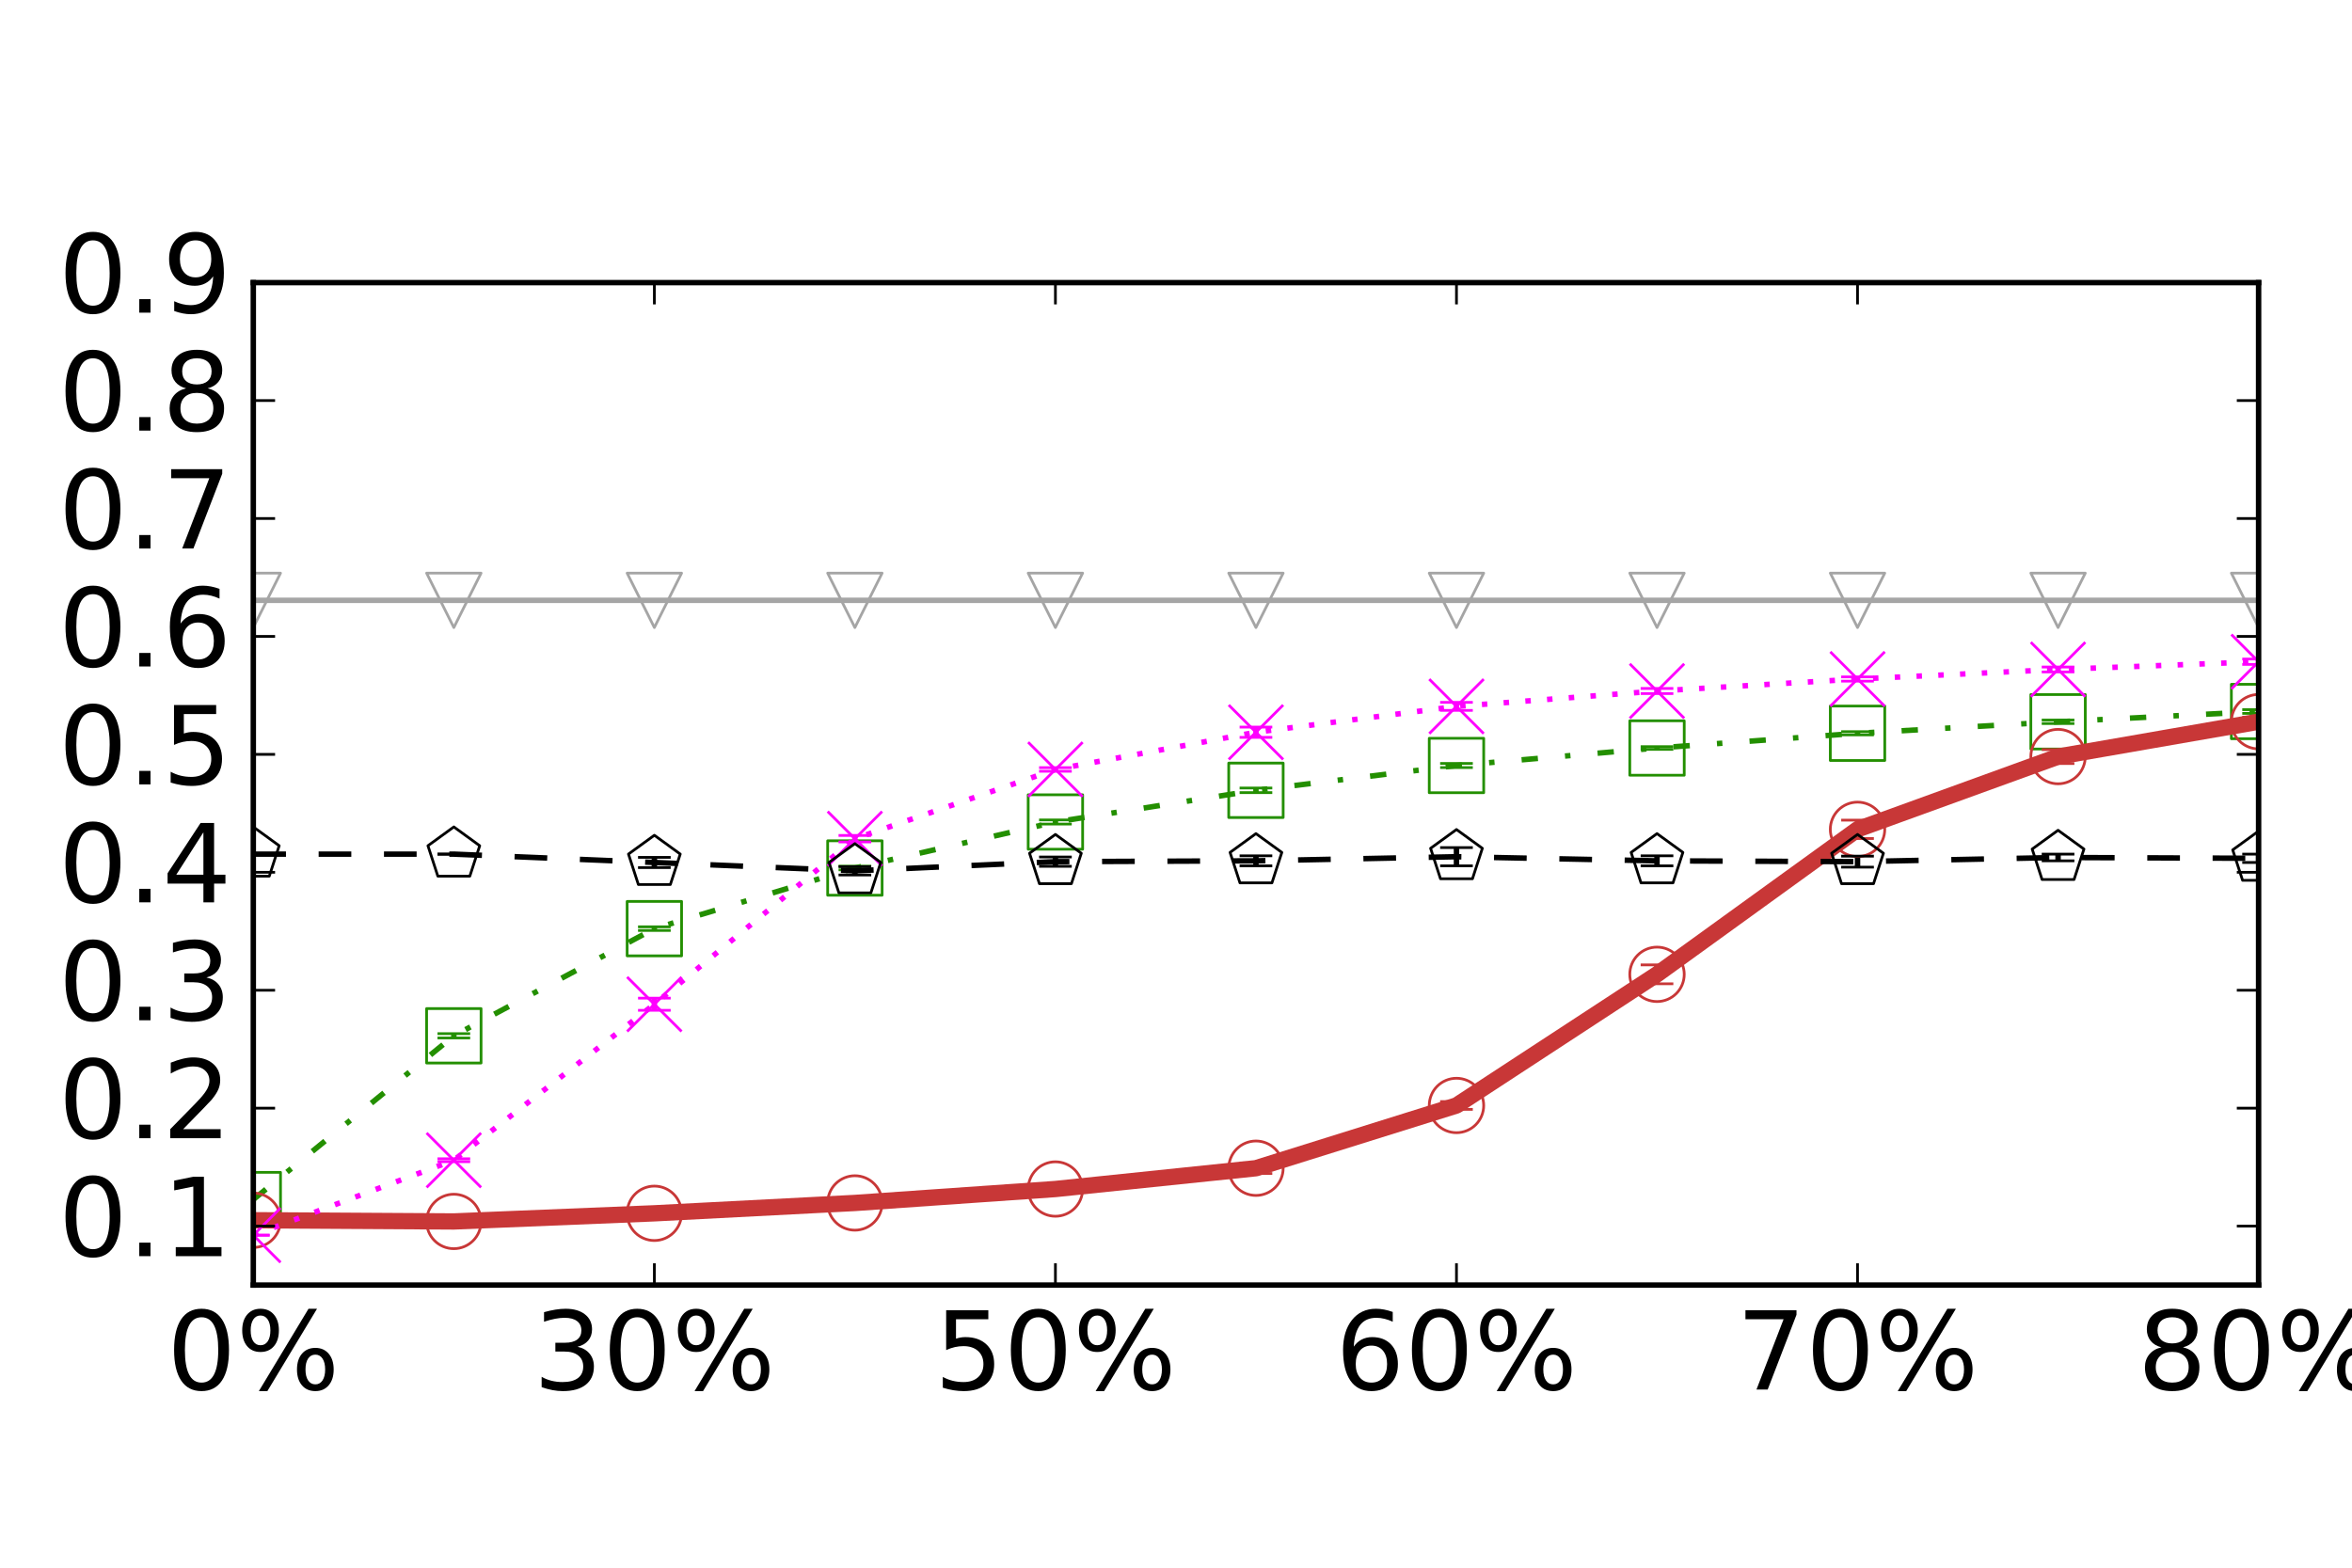 <?xml version="1.0" encoding="utf-8" standalone="no"?>
<!DOCTYPE svg PUBLIC "-//W3C//DTD SVG 1.1//EN"
  "http://www.w3.org/Graphics/SVG/1.1/DTD/svg11.dtd">
<!-- Created with matplotlib (http://matplotlib.org/) -->
<svg height="288pt" version="1.1" viewBox="0 0 432 288" width="432pt" xmlns="http://www.w3.org/2000/svg" xmlns:xlink="http://www.w3.org/1999/xlink">
 <defs>
  <style type="text/css">
*{stroke-linecap:butt;stroke-linejoin:round;stroke-miterlimit:100000;}
  </style>
 </defs>
 <g id="figure_1">
  <g id="patch_1">
   <path d="M 0 288 
L 432 288 
L 432 0 
L 0 0 
z
" style="fill:#ffffff;"/>
  </g>
  <g id="axes_1">
   <g id="patch_2">
    <path d="M 46.525 236.08 
L 414.844 236.08 
L 414.844 51.92 
L 46.525 51.92 
z
" style="fill:#ffffff;"/>
   </g>
   <g id="LineCollection_1">
    <path clip-path="url(#pcfd52d7cc4)" style="fill:none;stroke:#238f00;"/>
    <path clip-path="url(#pcfd52d7cc4)" d="M 83.357 190.685 
L 83.357 189.888 
" style="fill:none;stroke:#238f00;"/>
    <path clip-path="url(#pcfd52d7cc4)" d="M 120.189 170.938 
L 120.189 170.265 
" style="fill:none;stroke:#238f00;"/>
    <path clip-path="url(#pcfd52d7cc4)" d="M 157.021 159.803 
L 157.021 159.118 
" style="fill:none;stroke:#238f00;"/>
    <path clip-path="url(#pcfd52d7cc4)" d="M 193.852 151.389 
L 193.852 150.633 
" style="fill:none;stroke:#238f00;"/>
    <path clip-path="url(#pcfd52d7cc4)" d="M 230.684 145.612 
L 230.684 144.763 
" style="fill:none;stroke:#238f00;"/>
    <path clip-path="url(#pcfd52d7cc4)" d="M 267.516 141.013 
L 267.516 140.253 
" style="fill:none;stroke:#238f00;"/>
    <path clip-path="url(#pcfd52d7cc4)" d="M 304.348 137.668 
L 304.348 137.168 
" style="fill:none;stroke:#238f00;"/>
    <path clip-path="url(#pcfd52d7cc4)" d="M 341.18 135.008 
L 341.18 134.411 
" style="fill:none;stroke:#238f00;"/>
    <path clip-path="url(#pcfd52d7cc4)" d="M 378.012 132.924 
L 378.012 132.275 
" style="fill:none;stroke:#238f00;"/>
    <path clip-path="url(#pcfd52d7cc4)" d="M 414.844 131.056 
L 414.844 130.373 
" style="fill:none;stroke:#238f00;"/>
   </g>
   <g id="LineCollection_2">
    <path clip-path="url(#pcfd52d7cc4)" d="M 46.525 224.283 
L 46.525 224.062 
" style="fill:none;stroke:#c83737;"/>
    <path clip-path="url(#pcfd52d7cc4)" d="M 83.357 224.608 
L 83.357 224.178 
" style="fill:none;stroke:#c83737;"/>
    <path clip-path="url(#pcfd52d7cc4)" d="M 120.189 223.263 
L 120.189 222.534 
" style="fill:none;stroke:#c83737;"/>
    <path clip-path="url(#pcfd52d7cc4)" d="M 157.021 221.457 
L 157.021 220.535 
" style="fill:none;stroke:#c83737;"/>
    <path clip-path="url(#pcfd52d7cc4)" d="M 193.852 219.27 
L 193.852 217.6 
" style="fill:none;stroke:#c83737;"/>
    <path clip-path="url(#pcfd52d7cc4)" d="M 230.684 215.577 
L 230.684 213.65 
" style="fill:none;stroke:#c83737;"/>
    <path clip-path="url(#pcfd52d7cc4)" d="M 267.516 203.801 
L 267.516 202.373 
" style="fill:none;stroke:#c83737;"/>
    <path clip-path="url(#pcfd52d7cc4)" d="M 304.348 180.729 
L 304.348 177.26 
" style="fill:none;stroke:#c83737;"/>
    <path clip-path="url(#pcfd52d7cc4)" d="M 341.18 154.047 
L 341.18 150.671 
" style="fill:none;stroke:#c83737;"/>
    <path clip-path="url(#pcfd52d7cc4)" d="M 378.012 140.272 
L 378.012 137.709 
" style="fill:none;stroke:#c83737;"/>
    <path clip-path="url(#pcfd52d7cc4)" d="M 414.844 133.412 
L 414.844 131.744 
" style="fill:none;stroke:#c83737;"/>
   </g>
   <g id="LineCollection_3">
    <path clip-path="url(#pcfd52d7cc4)" d="M 46.525 226.915 
L 46.525 226.915 
" style="fill:none;stroke:#ff00ff;"/>
    <path clip-path="url(#pcfd52d7cc4)" d="M 83.357 213.406 
L 83.357 212.874 
" style="fill:none;stroke:#ff00ff;"/>
    <path clip-path="url(#pcfd52d7cc4)" d="M 120.189 185.608 
L 120.189 183.37 
" style="fill:none;stroke:#ff00ff;"/>
    <path clip-path="url(#pcfd52d7cc4)" d="M 157.021 154.677 
L 157.021 153.48 
" style="fill:none;stroke:#ff00ff;"/>
    <path clip-path="url(#pcfd52d7cc4)" d="M 193.852 141.689 
L 193.852 141.025 
" style="fill:none;stroke:#ff00ff;"/>
    <path clip-path="url(#pcfd52d7cc4)" d="M 230.684 135.464 
L 230.684 133.574 
" style="fill:none;stroke:#ff00ff;"/>
    <path clip-path="url(#pcfd52d7cc4)" d="M 267.516 130.507 
L 267.516 129.033 
" style="fill:none;stroke:#ff00ff;"/>
    <path clip-path="url(#pcfd52d7cc4)" d="M 304.348 127.42 
L 304.348 126.478 
" style="fill:none;stroke:#ff00ff;"/>
    <path clip-path="url(#pcfd52d7cc4)" d="M 341.18 125.135 
L 341.18 124.352 
" style="fill:none;stroke:#ff00ff;"/>
    <path clip-path="url(#pcfd52d7cc4)" d="M 378.012 123.439 
L 378.012 122.538 
" style="fill:none;stroke:#ff00ff;"/>
    <path clip-path="url(#pcfd52d7cc4)" d="M 414.844 122.061 
L 414.844 121.073 
" style="fill:none;stroke:#ff00ff;"/>
   </g>
   <g id="LineCollection_4">
    <path clip-path="url(#pcfd52d7cc4)" d="M 46.525 156.913 
L 46.525 156.913 
" style="fill:none;stroke:#000000;"/>
    <path clip-path="url(#pcfd52d7cc4)" d="M 83.357 156.913 
L 83.357 156.913 
" style="fill:none;stroke:#000000;"/>
    <path clip-path="url(#pcfd52d7cc4)" d="M 120.189 159.386 
L 120.189 157.507 
" style="fill:none;stroke:#000000;"/>
    <path clip-path="url(#pcfd52d7cc4)" d="M 157.021 160.748 
L 157.021 159.214 
" style="fill:none;stroke:#000000;"/>
    <path clip-path="url(#pcfd52d7cc4)" d="M 193.852 159.15 
L 193.852 157.44 
" style="fill:none;stroke:#000000;"/>
    <path clip-path="url(#pcfd52d7cc4)" d="M 230.684 159.07 
L 230.684 157.217 
" style="fill:none;stroke:#000000;"/>
    <path clip-path="url(#pcfd52d7cc4)" d="M 267.516 159.066 
L 267.516 155.713 
" style="fill:none;stroke:#000000;"/>
    <path clip-path="url(#pcfd52d7cc4)" d="M 304.348 159.07 
L 304.348 157.217 
" style="fill:none;stroke:#000000;"/>
    <path clip-path="url(#pcfd52d7cc4)" d="M 341.18 159.306 
L 341.18 157.284 
" style="fill:none;stroke:#000000;"/>
    <path clip-path="url(#pcfd52d7cc4)" d="M 378.012 158.143 
L 378.012 156.913 
" style="fill:none;stroke:#000000;"/>
    <path clip-path="url(#pcfd52d7cc4)" d="M 414.844 158.447 
L 414.844 156.913 
" style="fill:none;stroke:#000000;"/>
   </g>
   <g id="LineCollection_5">
    <path clip-path="url(#pcfd52d7cc4)" style="fill:none;stroke:#a5a5a5;"/>
    <path clip-path="url(#pcfd52d7cc4)" style="fill:none;stroke:#a5a5a5;"/>
    <path clip-path="url(#pcfd52d7cc4)" style="fill:none;stroke:#a5a5a5;"/>
    <path clip-path="url(#pcfd52d7cc4)" style="fill:none;stroke:#a5a5a5;"/>
    <path clip-path="url(#pcfd52d7cc4)" style="fill:none;stroke:#a5a5a5;"/>
    <path clip-path="url(#pcfd52d7cc4)" style="fill:none;stroke:#a5a5a5;"/>
    <path clip-path="url(#pcfd52d7cc4)" style="fill:none;stroke:#a5a5a5;"/>
    <path clip-path="url(#pcfd52d7cc4)" style="fill:none;stroke:#a5a5a5;"/>
    <path clip-path="url(#pcfd52d7cc4)" style="fill:none;stroke:#a5a5a5;"/>
    <path clip-path="url(#pcfd52d7cc4)" style="fill:none;stroke:#a5a5a5;"/>
    <path clip-path="url(#pcfd52d7cc4)" style="fill:none;stroke:#a5a5a5;"/>
   </g>
   <g id="line2d_1">
    <defs>
     <path d="M 3 0 
L -3 -0 
" id="m42ceb73cb3" style="stroke:#238f00;stroke-width:0.5;"/>
    </defs>
    <g clip-path="url(#pcfd52d7cc4)">
     <use style="fill:#238f00;stroke:#238f00;stroke-width:0.5;" x="83.357" xlink:href="#m42ceb73cb3" y="190.685"/>
     <use style="fill:#238f00;stroke:#238f00;stroke-width:0.5;" x="120.189" xlink:href="#m42ceb73cb3" y="170.938"/>
     <use style="fill:#238f00;stroke:#238f00;stroke-width:0.5;" x="157.021" xlink:href="#m42ceb73cb3" y="159.803"/>
     <use style="fill:#238f00;stroke:#238f00;stroke-width:0.5;" x="193.852" xlink:href="#m42ceb73cb3" y="151.389"/>
     <use style="fill:#238f00;stroke:#238f00;stroke-width:0.5;" x="230.684" xlink:href="#m42ceb73cb3" y="145.612"/>
     <use style="fill:#238f00;stroke:#238f00;stroke-width:0.5;" x="267.516" xlink:href="#m42ceb73cb3" y="141.013"/>
     <use style="fill:#238f00;stroke:#238f00;stroke-width:0.5;" x="304.348" xlink:href="#m42ceb73cb3" y="137.668"/>
     <use style="fill:#238f00;stroke:#238f00;stroke-width:0.5;" x="341.18" xlink:href="#m42ceb73cb3" y="135.008"/>
     <use style="fill:#238f00;stroke:#238f00;stroke-width:0.5;" x="378.012" xlink:href="#m42ceb73cb3" y="132.924"/>
     <use style="fill:#238f00;stroke:#238f00;stroke-width:0.5;" x="414.844" xlink:href="#m42ceb73cb3" y="131.056"/>
    </g>
   </g>
   <g id="line2d_2">
    <g clip-path="url(#pcfd52d7cc4)">
     <use style="fill:#238f00;stroke:#238f00;stroke-width:0.5;" x="83.357" xlink:href="#m42ceb73cb3" y="189.888"/>
     <use style="fill:#238f00;stroke:#238f00;stroke-width:0.5;" x="120.189" xlink:href="#m42ceb73cb3" y="170.265"/>
     <use style="fill:#238f00;stroke:#238f00;stroke-width:0.5;" x="157.021" xlink:href="#m42ceb73cb3" y="159.118"/>
     <use style="fill:#238f00;stroke:#238f00;stroke-width:0.5;" x="193.852" xlink:href="#m42ceb73cb3" y="150.633"/>
     <use style="fill:#238f00;stroke:#238f00;stroke-width:0.5;" x="230.684" xlink:href="#m42ceb73cb3" y="144.763"/>
     <use style="fill:#238f00;stroke:#238f00;stroke-width:0.5;" x="267.516" xlink:href="#m42ceb73cb3" y="140.253"/>
     <use style="fill:#238f00;stroke:#238f00;stroke-width:0.5;" x="304.348" xlink:href="#m42ceb73cb3" y="137.168"/>
     <use style="fill:#238f00;stroke:#238f00;stroke-width:0.5;" x="341.18" xlink:href="#m42ceb73cb3" y="134.411"/>
     <use style="fill:#238f00;stroke:#238f00;stroke-width:0.5;" x="378.012" xlink:href="#m42ceb73cb3" y="132.275"/>
     <use style="fill:#238f00;stroke:#238f00;stroke-width:0.5;" x="414.844" xlink:href="#m42ceb73cb3" y="130.373"/>
    </g>
   </g>
   <g id="line2d_3">
    <path clip-path="url(#pcfd52d7cc4)" d="M 46.525 220.372 
L 83.357 190.287 
L 120.189 170.601 
L 157.021 159.461 
L 193.852 151.011 
L 230.684 145.187 
L 267.516 140.633 
L 304.348 137.418 
L 341.18 134.71 
L 378.012 132.599 
L 414.844 130.715 
" style="fill:none;stroke:#238f00;stroke-dasharray:3,5,1,5;stroke-dashoffset:0.0;"/>
    <defs>
     <path d="M -5 5 
L 5 5 
L 5 -5 
L -5 -5 
z
" id="m8411276cf2" style="stroke:#238f00;stroke-linejoin:miter;stroke-width:0.5;"/>
    </defs>
    <g clip-path="url(#pcfd52d7cc4)">
     <use style="fill:none;stroke:#238f00;stroke-linejoin:miter;stroke-width:0.5;" x="46.525" xlink:href="#m8411276cf2" y="220.372"/>
     <use style="fill:none;stroke:#238f00;stroke-linejoin:miter;stroke-width:0.5;" x="83.357" xlink:href="#m8411276cf2" y="190.287"/>
     <use style="fill:none;stroke:#238f00;stroke-linejoin:miter;stroke-width:0.5;" x="120.189" xlink:href="#m8411276cf2" y="170.601"/>
     <use style="fill:none;stroke:#238f00;stroke-linejoin:miter;stroke-width:0.5;" x="157.021" xlink:href="#m8411276cf2" y="159.461"/>
     <use style="fill:none;stroke:#238f00;stroke-linejoin:miter;stroke-width:0.5;" x="193.852" xlink:href="#m8411276cf2" y="151.011"/>
     <use style="fill:none;stroke:#238f00;stroke-linejoin:miter;stroke-width:0.5;" x="230.684" xlink:href="#m8411276cf2" y="145.187"/>
     <use style="fill:none;stroke:#238f00;stroke-linejoin:miter;stroke-width:0.5;" x="267.516" xlink:href="#m8411276cf2" y="140.633"/>
     <use style="fill:none;stroke:#238f00;stroke-linejoin:miter;stroke-width:0.5;" x="304.348" xlink:href="#m8411276cf2" y="137.418"/>
     <use style="fill:none;stroke:#238f00;stroke-linejoin:miter;stroke-width:0.5;" x="341.18" xlink:href="#m8411276cf2" y="134.71"/>
     <use style="fill:none;stroke:#238f00;stroke-linejoin:miter;stroke-width:0.5;" x="378.012" xlink:href="#m8411276cf2" y="132.599"/>
     <use style="fill:none;stroke:#238f00;stroke-linejoin:miter;stroke-width:0.5;" x="414.844" xlink:href="#m8411276cf2" y="130.715"/>
    </g>
   </g>
   <g id="line2d_4">
    <defs>
     <path d="M 3 0 
L -3 -0 
" id="mbc4077feb8" style="stroke:#c83737;stroke-width:0.5;"/>
    </defs>
    <g clip-path="url(#pcfd52d7cc4)">
     <use style="fill:#c83737;stroke:#c83737;stroke-width:0.5;" x="46.525" xlink:href="#mbc4077feb8" y="224.283"/>
     <use style="fill:#c83737;stroke:#c83737;stroke-width:0.5;" x="83.357" xlink:href="#mbc4077feb8" y="224.608"/>
     <use style="fill:#c83737;stroke:#c83737;stroke-width:0.5;" x="120.189" xlink:href="#mbc4077feb8" y="223.263"/>
     <use style="fill:#c83737;stroke:#c83737;stroke-width:0.5;" x="157.021" xlink:href="#mbc4077feb8" y="221.457"/>
     <use style="fill:#c83737;stroke:#c83737;stroke-width:0.5;" x="193.852" xlink:href="#mbc4077feb8" y="219.27"/>
     <use style="fill:#c83737;stroke:#c83737;stroke-width:0.5;" x="230.684" xlink:href="#mbc4077feb8" y="215.577"/>
     <use style="fill:#c83737;stroke:#c83737;stroke-width:0.5;" x="267.516" xlink:href="#mbc4077feb8" y="203.801"/>
     <use style="fill:#c83737;stroke:#c83737;stroke-width:0.5;" x="304.348" xlink:href="#mbc4077feb8" y="180.729"/>
     <use style="fill:#c83737;stroke:#c83737;stroke-width:0.5;" x="341.18" xlink:href="#mbc4077feb8" y="154.047"/>
     <use style="fill:#c83737;stroke:#c83737;stroke-width:0.5;" x="378.012" xlink:href="#mbc4077feb8" y="140.272"/>
     <use style="fill:#c83737;stroke:#c83737;stroke-width:0.5;" x="414.844" xlink:href="#mbc4077feb8" y="133.412"/>
    </g>
   </g>
   <g id="line2d_5">
    <g clip-path="url(#pcfd52d7cc4)">
     <use style="fill:#c83737;stroke:#c83737;stroke-width:0.5;" x="46.525" xlink:href="#mbc4077feb8" y="224.062"/>
     <use style="fill:#c83737;stroke:#c83737;stroke-width:0.5;" x="83.357" xlink:href="#mbc4077feb8" y="224.178"/>
     <use style="fill:#c83737;stroke:#c83737;stroke-width:0.5;" x="120.189" xlink:href="#mbc4077feb8" y="222.534"/>
     <use style="fill:#c83737;stroke:#c83737;stroke-width:0.5;" x="157.021" xlink:href="#mbc4077feb8" y="220.535"/>
     <use style="fill:#c83737;stroke:#c83737;stroke-width:0.5;" x="193.852" xlink:href="#mbc4077feb8" y="217.6"/>
     <use style="fill:#c83737;stroke:#c83737;stroke-width:0.5;" x="230.684" xlink:href="#mbc4077feb8" y="213.65"/>
     <use style="fill:#c83737;stroke:#c83737;stroke-width:0.5;" x="267.516" xlink:href="#mbc4077feb8" y="202.373"/>
     <use style="fill:#c83737;stroke:#c83737;stroke-width:0.5;" x="304.348" xlink:href="#mbc4077feb8" y="177.26"/>
     <use style="fill:#c83737;stroke:#c83737;stroke-width:0.5;" x="341.18" xlink:href="#mbc4077feb8" y="150.671"/>
     <use style="fill:#c83737;stroke:#c83737;stroke-width:0.5;" x="378.012" xlink:href="#mbc4077feb8" y="137.709"/>
     <use style="fill:#c83737;stroke:#c83737;stroke-width:0.5;" x="414.844" xlink:href="#mbc4077feb8" y="131.744"/>
    </g>
   </g>
   <g id="line2d_6">
    <path clip-path="url(#pcfd52d7cc4)" d="M 46.525 224.172 
L 83.357 224.393 
L 120.189 222.898 
L 157.021 220.996 
L 193.852 218.435 
L 230.684 214.613 
L 267.516 203.087 
L 304.348 178.995 
L 341.18 152.359 
L 378.012 138.991 
L 414.844 132.578 
" style="fill:none;stroke:#c83737;stroke-linecap:square;stroke-width:3.0;"/>
    <defs>
     <path d="M 0 5 
C 1.326 5 2.598 4.473 3.536 3.536 
C 4.473 2.598 5 1.326 5 0 
C 5 -1.326 4.473 -2.598 3.536 -3.536 
C 2.598 -4.473 1.326 -5 0 -5 
C -1.326 -5 -2.598 -4.473 -3.536 -3.536 
C -4.473 -2.598 -5 -1.326 -5 0 
C -5 1.326 -4.473 2.598 -3.536 3.536 
C -2.598 4.473 -1.326 5 0 5 
z
" id="m1f9c7b62d1" style="stroke:#c83737;stroke-width:0.5;"/>
    </defs>
    <g clip-path="url(#pcfd52d7cc4)">
     <use style="fill:none;stroke:#c83737;stroke-width:0.5;" x="46.525" xlink:href="#m1f9c7b62d1" y="224.172"/>
     <use style="fill:none;stroke:#c83737;stroke-width:0.5;" x="83.357" xlink:href="#m1f9c7b62d1" y="224.393"/>
     <use style="fill:none;stroke:#c83737;stroke-width:0.5;" x="120.189" xlink:href="#m1f9c7b62d1" y="222.898"/>
     <use style="fill:none;stroke:#c83737;stroke-width:0.5;" x="157.021" xlink:href="#m1f9c7b62d1" y="220.996"/>
     <use style="fill:none;stroke:#c83737;stroke-width:0.5;" x="193.852" xlink:href="#m1f9c7b62d1" y="218.435"/>
     <use style="fill:none;stroke:#c83737;stroke-width:0.5;" x="230.684" xlink:href="#m1f9c7b62d1" y="214.613"/>
     <use style="fill:none;stroke:#c83737;stroke-width:0.5;" x="267.516" xlink:href="#m1f9c7b62d1" y="203.087"/>
     <use style="fill:none;stroke:#c83737;stroke-width:0.5;" x="304.348" xlink:href="#m1f9c7b62d1" y="178.995"/>
     <use style="fill:none;stroke:#c83737;stroke-width:0.5;" x="341.18" xlink:href="#m1f9c7b62d1" y="152.359"/>
     <use style="fill:none;stroke:#c83737;stroke-width:0.5;" x="378.012" xlink:href="#m1f9c7b62d1" y="138.991"/>
     <use style="fill:none;stroke:#c83737;stroke-width:0.5;" x="414.844" xlink:href="#m1f9c7b62d1" y="132.578"/>
    </g>
   </g>
   <g id="line2d_7">
    <defs>
     <path d="M 3 0 
L -3 -0 
" id="m0e8a3d5450" style="stroke:#ff00ff;stroke-width:0.5;"/>
    </defs>
    <g clip-path="url(#pcfd52d7cc4)">
     <use style="fill:#ff00ff;stroke:#ff00ff;stroke-width:0.5;" x="46.525" xlink:href="#m0e8a3d5450" y="226.915"/>
     <use style="fill:#ff00ff;stroke:#ff00ff;stroke-width:0.5;" x="83.357" xlink:href="#m0e8a3d5450" y="213.406"/>
     <use style="fill:#ff00ff;stroke:#ff00ff;stroke-width:0.5;" x="120.189" xlink:href="#m0e8a3d5450" y="185.608"/>
     <use style="fill:#ff00ff;stroke:#ff00ff;stroke-width:0.5;" x="157.021" xlink:href="#m0e8a3d5450" y="154.677"/>
     <use style="fill:#ff00ff;stroke:#ff00ff;stroke-width:0.5;" x="193.852" xlink:href="#m0e8a3d5450" y="141.689"/>
     <use style="fill:#ff00ff;stroke:#ff00ff;stroke-width:0.5;" x="230.684" xlink:href="#m0e8a3d5450" y="135.464"/>
     <use style="fill:#ff00ff;stroke:#ff00ff;stroke-width:0.5;" x="267.516" xlink:href="#m0e8a3d5450" y="130.507"/>
     <use style="fill:#ff00ff;stroke:#ff00ff;stroke-width:0.5;" x="304.348" xlink:href="#m0e8a3d5450" y="127.42"/>
     <use style="fill:#ff00ff;stroke:#ff00ff;stroke-width:0.5;" x="341.18" xlink:href="#m0e8a3d5450" y="125.135"/>
     <use style="fill:#ff00ff;stroke:#ff00ff;stroke-width:0.5;" x="378.012" xlink:href="#m0e8a3d5450" y="123.439"/>
     <use style="fill:#ff00ff;stroke:#ff00ff;stroke-width:0.5;" x="414.844" xlink:href="#m0e8a3d5450" y="122.061"/>
    </g>
   </g>
   <g id="line2d_8">
    <g clip-path="url(#pcfd52d7cc4)">
     <use style="fill:#ff00ff;stroke:#ff00ff;stroke-width:0.5;" x="46.525" xlink:href="#m0e8a3d5450" y="226.915"/>
     <use style="fill:#ff00ff;stroke:#ff00ff;stroke-width:0.5;" x="83.357" xlink:href="#m0e8a3d5450" y="212.874"/>
     <use style="fill:#ff00ff;stroke:#ff00ff;stroke-width:0.5;" x="120.189" xlink:href="#m0e8a3d5450" y="183.37"/>
     <use style="fill:#ff00ff;stroke:#ff00ff;stroke-width:0.5;" x="157.021" xlink:href="#m0e8a3d5450" y="153.48"/>
     <use style="fill:#ff00ff;stroke:#ff00ff;stroke-width:0.5;" x="193.852" xlink:href="#m0e8a3d5450" y="141.025"/>
     <use style="fill:#ff00ff;stroke:#ff00ff;stroke-width:0.5;" x="230.684" xlink:href="#m0e8a3d5450" y="133.574"/>
     <use style="fill:#ff00ff;stroke:#ff00ff;stroke-width:0.5;" x="267.516" xlink:href="#m0e8a3d5450" y="129.033"/>
     <use style="fill:#ff00ff;stroke:#ff00ff;stroke-width:0.5;" x="304.348" xlink:href="#m0e8a3d5450" y="126.478"/>
     <use style="fill:#ff00ff;stroke:#ff00ff;stroke-width:0.5;" x="341.18" xlink:href="#m0e8a3d5450" y="124.352"/>
     <use style="fill:#ff00ff;stroke:#ff00ff;stroke-width:0.5;" x="378.012" xlink:href="#m0e8a3d5450" y="122.538"/>
     <use style="fill:#ff00ff;stroke:#ff00ff;stroke-width:0.5;" x="414.844" xlink:href="#m0e8a3d5450" y="121.073"/>
    </g>
   </g>
   <g id="line2d_9">
    <path clip-path="url(#pcfd52d7cc4)" d="M 46.525 226.915 
L 83.357 213.14 
L 120.189 184.489 
L 157.021 154.079 
L 193.852 141.357 
L 230.684 134.519 
L 267.516 129.77 
L 304.348 126.949 
L 341.18 124.743 
L 378.012 122.988 
L 414.844 121.567 
" style="fill:none;stroke:#ff00ff;stroke-dasharray:1,3;stroke-dashoffset:0.0;"/>
    <defs>
     <path d="M -5 5 
L 5 -5 
M -5 -5 
L 5 5 
" id="mcbfbe76a03" style="stroke:#ff00ff;stroke-width:0.5;"/>
    </defs>
    <g clip-path="url(#pcfd52d7cc4)">
     <use style="fill:none;stroke:#ff00ff;stroke-width:0.5;" x="46.525" xlink:href="#mcbfbe76a03" y="226.915"/>
     <use style="fill:none;stroke:#ff00ff;stroke-width:0.5;" x="83.357" xlink:href="#mcbfbe76a03" y="213.14"/>
     <use style="fill:none;stroke:#ff00ff;stroke-width:0.5;" x="120.189" xlink:href="#mcbfbe76a03" y="184.489"/>
     <use style="fill:none;stroke:#ff00ff;stroke-width:0.5;" x="157.021" xlink:href="#mcbfbe76a03" y="154.079"/>
     <use style="fill:none;stroke:#ff00ff;stroke-width:0.5;" x="193.852" xlink:href="#mcbfbe76a03" y="141.357"/>
     <use style="fill:none;stroke:#ff00ff;stroke-width:0.5;" x="230.684" xlink:href="#mcbfbe76a03" y="134.519"/>
     <use style="fill:none;stroke:#ff00ff;stroke-width:0.5;" x="267.516" xlink:href="#mcbfbe76a03" y="129.77"/>
     <use style="fill:none;stroke:#ff00ff;stroke-width:0.5;" x="304.348" xlink:href="#mcbfbe76a03" y="126.949"/>
     <use style="fill:none;stroke:#ff00ff;stroke-width:0.5;" x="341.18" xlink:href="#mcbfbe76a03" y="124.743"/>
     <use style="fill:none;stroke:#ff00ff;stroke-width:0.5;" x="378.012" xlink:href="#mcbfbe76a03" y="122.988"/>
     <use style="fill:none;stroke:#ff00ff;stroke-width:0.5;" x="414.844" xlink:href="#mcbfbe76a03" y="121.567"/>
    </g>
   </g>
   <g id="line2d_10">
    <defs>
     <path d="M 3 0 
L -3 -0 
" id="m2746e888e1" style="stroke:#000000;stroke-width:0.5;"/>
    </defs>
    <g clip-path="url(#pcfd52d7cc4)">
     <use style="stroke:#000000;stroke-width:0.5;" x="46.525" xlink:href="#m2746e888e1" y="156.913"/>
     <use style="stroke:#000000;stroke-width:0.5;" x="83.357" xlink:href="#m2746e888e1" y="156.913"/>
     <use style="stroke:#000000;stroke-width:0.5;" x="120.189" xlink:href="#m2746e888e1" y="159.386"/>
     <use style="stroke:#000000;stroke-width:0.5;" x="157.021" xlink:href="#m2746e888e1" y="160.748"/>
     <use style="stroke:#000000;stroke-width:0.5;" x="193.852" xlink:href="#m2746e888e1" y="159.15"/>
     <use style="stroke:#000000;stroke-width:0.5;" x="230.684" xlink:href="#m2746e888e1" y="159.07"/>
     <use style="stroke:#000000;stroke-width:0.5;" x="267.516" xlink:href="#m2746e888e1" y="159.066"/>
     <use style="stroke:#000000;stroke-width:0.5;" x="304.348" xlink:href="#m2746e888e1" y="159.07"/>
     <use style="stroke:#000000;stroke-width:0.5;" x="341.18" xlink:href="#m2746e888e1" y="159.306"/>
     <use style="stroke:#000000;stroke-width:0.5;" x="378.012" xlink:href="#m2746e888e1" y="158.143"/>
     <use style="stroke:#000000;stroke-width:0.5;" x="414.844" xlink:href="#m2746e888e1" y="158.447"/>
    </g>
   </g>
   <g id="line2d_11">
    <g clip-path="url(#pcfd52d7cc4)">
     <use style="stroke:#000000;stroke-width:0.5;" x="46.525" xlink:href="#m2746e888e1" y="156.913"/>
     <use style="stroke:#000000;stroke-width:0.5;" x="83.357" xlink:href="#m2746e888e1" y="156.913"/>
     <use style="stroke:#000000;stroke-width:0.5;" x="120.189" xlink:href="#m2746e888e1" y="157.507"/>
     <use style="stroke:#000000;stroke-width:0.5;" x="157.021" xlink:href="#m2746e888e1" y="159.214"/>
     <use style="stroke:#000000;stroke-width:0.5;" x="193.852" xlink:href="#m2746e888e1" y="157.44"/>
     <use style="stroke:#000000;stroke-width:0.5;" x="230.684" xlink:href="#m2746e888e1" y="157.217"/>
     <use style="stroke:#000000;stroke-width:0.5;" x="267.516" xlink:href="#m2746e888e1" y="155.713"/>
     <use style="stroke:#000000;stroke-width:0.5;" x="304.348" xlink:href="#m2746e888e1" y="157.217"/>
     <use style="stroke:#000000;stroke-width:0.5;" x="341.18" xlink:href="#m2746e888e1" y="157.284"/>
     <use style="stroke:#000000;stroke-width:0.5;" x="378.012" xlink:href="#m2746e888e1" y="156.913"/>
     <use style="stroke:#000000;stroke-width:0.5;" x="414.844" xlink:href="#m2746e888e1" y="156.913"/>
    </g>
   </g>
   <g id="line2d_12">
    <path clip-path="url(#pcfd52d7cc4)" d="M 46.525 156.913 
L 83.357 156.913 
L 120.189 158.447 
L 157.021 159.981 
L 193.852 158.295 
L 230.684 158.143 
L 267.516 157.389 
L 304.348 158.143 
L 341.18 158.295 
L 378.012 157.528 
L 414.844 157.68 
" style="fill:none;stroke:#000000;stroke-dasharray:6,6;stroke-dashoffset:0.0;"/>
    <defs>
     <path d="M 0 -5 
L -4.755 -1.545 
L -2.939 4.045 
L 2.939 4.045 
L 4.755 -1.545 
z
" id="me7dab39af0" style="stroke:#000000;stroke-linejoin:miter;stroke-width:0.5;"/>
    </defs>
    <g clip-path="url(#pcfd52d7cc4)">
     <use style="fill:none;stroke:#000000;stroke-linejoin:miter;stroke-width:0.5;" x="46.525" xlink:href="#me7dab39af0" y="156.913"/>
     <use style="fill:none;stroke:#000000;stroke-linejoin:miter;stroke-width:0.5;" x="83.357" xlink:href="#me7dab39af0" y="156.913"/>
     <use style="fill:none;stroke:#000000;stroke-linejoin:miter;stroke-width:0.5;" x="120.189" xlink:href="#me7dab39af0" y="158.447"/>
     <use style="fill:none;stroke:#000000;stroke-linejoin:miter;stroke-width:0.5;" x="157.021" xlink:href="#me7dab39af0" y="159.981"/>
     <use style="fill:none;stroke:#000000;stroke-linejoin:miter;stroke-width:0.5;" x="193.852" xlink:href="#me7dab39af0" y="158.295"/>
     <use style="fill:none;stroke:#000000;stroke-linejoin:miter;stroke-width:0.5;" x="230.684" xlink:href="#me7dab39af0" y="158.143"/>
     <use style="fill:none;stroke:#000000;stroke-linejoin:miter;stroke-width:0.5;" x="267.516" xlink:href="#me7dab39af0" y="157.389"/>
     <use style="fill:none;stroke:#000000;stroke-linejoin:miter;stroke-width:0.5;" x="304.348" xlink:href="#me7dab39af0" y="158.143"/>
     <use style="fill:none;stroke:#000000;stroke-linejoin:miter;stroke-width:0.5;" x="341.18" xlink:href="#me7dab39af0" y="158.295"/>
     <use style="fill:none;stroke:#000000;stroke-linejoin:miter;stroke-width:0.5;" x="378.012" xlink:href="#me7dab39af0" y="157.528"/>
     <use style="fill:none;stroke:#000000;stroke-linejoin:miter;stroke-width:0.5;" x="414.844" xlink:href="#me7dab39af0" y="157.68"/>
    </g>
   </g>
   <g id="line2d_13">
    <defs>
     <path d="M 3 0 
L -3 -0 
" id="m9858e3a78a" style="stroke:#a5a5a5;stroke-width:0.5;"/>
    </defs>
    <g clip-path="url(#pcfd52d7cc4)"/>
   </g>
   <g id="line2d_14">
    <g clip-path="url(#pcfd52d7cc4)"/>
   </g>
   <g id="line2d_15">
    <path clip-path="url(#pcfd52d7cc4)" d="M 46.525 110.288 
L 83.357 110.288 
L 120.189 110.288 
L 157.021 110.288 
L 193.852 110.288 
L 230.684 110.288 
L 267.516 110.288 
L 304.348 110.288 
L 341.18 110.288 
L 378.012 110.288 
L 414.844 110.288 
" style="fill:none;stroke:#a5a5a5;stroke-linecap:square;"/>
    <defs>
     <path d="M -0 5 
L 5 -5 
L -5 -5 
z
" id="m1d624b6320" style="stroke:#a5a5a5;stroke-linejoin:miter;stroke-width:0.5;"/>
    </defs>
    <g clip-path="url(#pcfd52d7cc4)">
     <use style="fill:none;stroke:#a5a5a5;stroke-linejoin:miter;stroke-width:0.5;" x="46.525" xlink:href="#m1d624b6320" y="110.288"/>
     <use style="fill:none;stroke:#a5a5a5;stroke-linejoin:miter;stroke-width:0.5;" x="83.357" xlink:href="#m1d624b6320" y="110.288"/>
     <use style="fill:none;stroke:#a5a5a5;stroke-linejoin:miter;stroke-width:0.5;" x="120.189" xlink:href="#m1d624b6320" y="110.288"/>
     <use style="fill:none;stroke:#a5a5a5;stroke-linejoin:miter;stroke-width:0.5;" x="157.021" xlink:href="#m1d624b6320" y="110.288"/>
     <use style="fill:none;stroke:#a5a5a5;stroke-linejoin:miter;stroke-width:0.5;" x="193.852" xlink:href="#m1d624b6320" y="110.288"/>
     <use style="fill:none;stroke:#a5a5a5;stroke-linejoin:miter;stroke-width:0.5;" x="230.684" xlink:href="#m1d624b6320" y="110.288"/>
     <use style="fill:none;stroke:#a5a5a5;stroke-linejoin:miter;stroke-width:0.5;" x="267.516" xlink:href="#m1d624b6320" y="110.288"/>
     <use style="fill:none;stroke:#a5a5a5;stroke-linejoin:miter;stroke-width:0.5;" x="304.348" xlink:href="#m1d624b6320" y="110.288"/>
     <use style="fill:none;stroke:#a5a5a5;stroke-linejoin:miter;stroke-width:0.5;" x="341.18" xlink:href="#m1d624b6320" y="110.288"/>
     <use style="fill:none;stroke:#a5a5a5;stroke-linejoin:miter;stroke-width:0.5;" x="378.012" xlink:href="#m1d624b6320" y="110.288"/>
     <use style="fill:none;stroke:#a5a5a5;stroke-linejoin:miter;stroke-width:0.5;" x="414.844" xlink:href="#m1d624b6320" y="110.288"/>
    </g>
   </g>
   <g id="patch_3">
    <path d="M 46.525 51.92 
L 414.844 51.92 
" style="fill:none;stroke:#000000;stroke-linecap:square;stroke-linejoin:miter;"/>
   </g>
   <g id="patch_4">
    <path d="M 414.844 236.08 
L 414.844 51.92 
" style="fill:none;stroke:#000000;stroke-linecap:square;stroke-linejoin:miter;"/>
   </g>
   <g id="patch_5">
    <path d="M 46.525 236.08 
L 414.844 236.08 
" style="fill:none;stroke:#000000;stroke-linecap:square;stroke-linejoin:miter;"/>
   </g>
   <g id="patch_6">
    <path d="M 46.525 236.08 
L 46.525 51.92 
" style="fill:none;stroke:#000000;stroke-linecap:square;stroke-linejoin:miter;"/>
   </g>
   <g id="matplotlib.axis_1">
    <g id="xtick_1">
     <g id="line2d_16">
      <defs>
       <path d="M 0 0 
L 0 -4 
" id="m43917cd881" style="stroke:#000000;stroke-width:0.5;"/>
      </defs>
      <g>
       <use style="stroke:#000000;stroke-width:0.5;" x="46.525" xlink:href="#m43917cd881" y="236.08"/>
      </g>
     </g>
     <g id="line2d_17">
      <defs>
       <path d="M 0 0 
L 0 4 
" id="mf63356d485" style="stroke:#000000;stroke-width:0.5;"/>
      </defs>
      <g>
       <use style="stroke:#000000;stroke-width:0.5;" x="46.525" xlink:href="#mf63356d485" y="51.92"/>
      </g>
     </g>
     <g id="text_1">
      <!-- 0% -->
      <defs>
       <path d="M 31.781 66.406 
Q 24.172 66.406 20.328 58.906 
Q 16.5 51.422 16.5 36.375 
Q 16.5 21.391 20.328 13.891 
Q 24.172 6.391 31.781 6.391 
Q 39.453 6.391 43.281 13.891 
Q 47.125 21.391 47.125 36.375 
Q 47.125 51.422 43.281 58.906 
Q 39.453 66.406 31.781 66.406 
M 31.781 74.219 
Q 44.047 74.219 50.516 64.516 
Q 56.984 54.828 56.984 36.375 
Q 56.984 17.969 50.516 8.266 
Q 44.047 -1.422 31.781 -1.422 
Q 19.531 -1.422 13.062 8.266 
Q 6.594 17.969 6.594 36.375 
Q 6.594 54.828 13.062 64.516 
Q 19.531 74.219 31.781 74.219 
" id="DejaVuSans-30"/>
       <path d="M 72.703 32.078 
Q 68.453 32.078 66.031 28.469 
Q 63.625 24.859 63.625 18.406 
Q 63.625 12.062 66.031 8.422 
Q 68.453 4.781 72.703 4.781 
Q 76.859 4.781 79.266 8.422 
Q 81.688 12.062 81.688 18.406 
Q 81.688 24.812 79.266 28.438 
Q 76.859 32.078 72.703 32.078 
M 72.703 38.281 
Q 80.422 38.281 84.953 32.906 
Q 89.5 27.547 89.5 18.406 
Q 89.5 9.281 84.938 3.922 
Q 80.375 -1.422 72.703 -1.422 
Q 64.891 -1.422 60.344 3.922 
Q 55.812 9.281 55.812 18.406 
Q 55.812 27.594 60.375 32.938 
Q 64.938 38.281 72.703 38.281 
M 22.312 68.016 
Q 18.109 68.016 15.688 64.375 
Q 13.281 60.75 13.281 54.391 
Q 13.281 47.953 15.672 44.328 
Q 18.062 40.719 22.312 40.719 
Q 26.562 40.719 28.969 44.328 
Q 31.391 47.953 31.391 54.391 
Q 31.391 60.688 28.953 64.344 
Q 26.516 68.016 22.312 68.016 
M 66.406 74.219 
L 74.219 74.219 
L 28.609 -1.422 
L 20.797 -1.422 
z
M 22.312 74.219 
Q 30.031 74.219 34.609 68.875 
Q 39.203 63.531 39.203 54.391 
Q 39.203 45.172 34.641 39.844 
Q 30.078 34.516 22.312 34.516 
Q 14.547 34.516 10.031 39.859 
Q 5.516 45.219 5.516 54.391 
Q 5.516 63.484 10.047 68.844 
Q 14.594 74.219 22.312 74.219 
" id="DejaVuSans-25"/>
      </defs>
      <g transform="translate(30.661 255.277)scale(0.2 -0.2)">
       <use xlink:href="#DejaVuSans-30"/>
       <use x="63.623" xlink:href="#DejaVuSans-25"/>
      </g>
     </g>
    </g>
    <g id="xtick_2">
     <g id="line2d_18">
      <g>
       <use style="stroke:#000000;stroke-width:0.5;" x="120.189" xlink:href="#m43917cd881" y="236.08"/>
      </g>
     </g>
     <g id="line2d_19">
      <g>
       <use style="stroke:#000000;stroke-width:0.5;" x="120.189" xlink:href="#mf63356d485" y="51.92"/>
      </g>
     </g>
     <g id="text_2">
      <!-- 30% -->
      <defs>
       <path d="M 40.578 39.312 
Q 47.656 37.797 51.625 33 
Q 55.609 28.219 55.609 21.188 
Q 55.609 10.406 48.188 4.484 
Q 40.766 -1.422 27.094 -1.422 
Q 22.516 -1.422 17.656 -0.516 
Q 12.797 0.391 7.625 2.203 
L 7.625 11.719 
Q 11.719 9.328 16.594 8.109 
Q 21.484 6.891 26.812 6.891 
Q 36.078 6.891 40.938 10.547 
Q 45.797 14.203 45.797 21.188 
Q 45.797 27.641 41.281 31.266 
Q 36.766 34.906 28.719 34.906 
L 20.219 34.906 
L 20.219 43.016 
L 29.109 43.016 
Q 36.375 43.016 40.234 45.922 
Q 44.094 48.828 44.094 54.297 
Q 44.094 59.906 40.109 62.906 
Q 36.141 65.922 28.719 65.922 
Q 24.656 65.922 20.016 65.031 
Q 15.375 64.156 9.812 62.312 
L 9.812 71.094 
Q 15.438 72.656 20.344 73.438 
Q 25.25 74.219 29.594 74.219 
Q 40.828 74.219 47.359 69.109 
Q 53.906 64.016 53.906 55.328 
Q 53.906 49.266 50.438 45.094 
Q 46.969 40.922 40.578 39.312 
" id="DejaVuSans-33"/>
      </defs>
      <g transform="translate(97.962 255.277)scale(0.2 -0.2)">
       <use xlink:href="#DejaVuSans-33"/>
       <use x="63.623" xlink:href="#DejaVuSans-30"/>
       <use x="127.246" xlink:href="#DejaVuSans-25"/>
      </g>
     </g>
    </g>
    <g id="xtick_3">
     <g id="line2d_20">
      <g>
       <use style="stroke:#000000;stroke-width:0.5;" x="193.852" xlink:href="#m43917cd881" y="236.08"/>
      </g>
     </g>
     <g id="line2d_21">
      <g>
       <use style="stroke:#000000;stroke-width:0.5;" x="193.852" xlink:href="#mf63356d485" y="51.92"/>
      </g>
     </g>
     <g id="text_3">
      <!-- 50% -->
      <defs>
       <path d="M 10.797 72.906 
L 49.516 72.906 
L 49.516 64.594 
L 19.828 64.594 
L 19.828 46.734 
Q 21.969 47.469 24.109 47.828 
Q 26.266 48.188 28.422 48.188 
Q 40.625 48.188 47.75 41.5 
Q 54.891 34.812 54.891 23.391 
Q 54.891 11.625 47.562 5.094 
Q 40.234 -1.422 26.906 -1.422 
Q 22.312 -1.422 17.547 -0.641 
Q 12.797 0.141 7.719 1.703 
L 7.719 11.625 
Q 12.109 9.234 16.797 8.062 
Q 21.484 6.891 26.703 6.891 
Q 35.156 6.891 40.078 11.328 
Q 45.016 15.766 45.016 23.391 
Q 45.016 31 40.078 35.438 
Q 35.156 39.891 26.703 39.891 
Q 22.75 39.891 18.812 39.016 
Q 14.891 38.141 10.797 36.281 
z
" id="DejaVuSans-35"/>
      </defs>
      <g transform="translate(171.626 255.277)scale(0.2 -0.2)">
       <use xlink:href="#DejaVuSans-35"/>
       <use x="63.623" xlink:href="#DejaVuSans-30"/>
       <use x="127.246" xlink:href="#DejaVuSans-25"/>
      </g>
     </g>
    </g>
    <g id="xtick_4">
     <g id="line2d_22">
      <g>
       <use style="stroke:#000000;stroke-width:0.5;" x="267.516" xlink:href="#m43917cd881" y="236.08"/>
      </g>
     </g>
     <g id="line2d_23">
      <g>
       <use style="stroke:#000000;stroke-width:0.5;" x="267.516" xlink:href="#mf63356d485" y="51.92"/>
      </g>
     </g>
     <g id="text_4">
      <!-- 60% -->
      <defs>
       <path d="M 33.016 40.375 
Q 26.375 40.375 22.484 35.828 
Q 18.609 31.297 18.609 23.391 
Q 18.609 15.531 22.484 10.953 
Q 26.375 6.391 33.016 6.391 
Q 39.656 6.391 43.531 10.953 
Q 47.406 15.531 47.406 23.391 
Q 47.406 31.297 43.531 35.828 
Q 39.656 40.375 33.016 40.375 
M 52.594 71.297 
L 52.594 62.312 
Q 48.875 64.062 45.094 64.984 
Q 41.312 65.922 37.594 65.922 
Q 27.828 65.922 22.672 59.328 
Q 17.531 52.734 16.797 39.406 
Q 19.672 43.656 24.016 45.922 
Q 28.375 48.188 33.594 48.188 
Q 44.578 48.188 50.953 41.516 
Q 57.328 34.859 57.328 23.391 
Q 57.328 12.156 50.688 5.359 
Q 44.047 -1.422 33.016 -1.422 
Q 20.359 -1.422 13.672 8.266 
Q 6.984 17.969 6.984 36.375 
Q 6.984 53.656 15.188 63.938 
Q 23.391 74.219 37.203 74.219 
Q 40.922 74.219 44.703 73.484 
Q 48.484 72.75 52.594 71.297 
" id="DejaVuSans-36"/>
      </defs>
      <g transform="translate(245.29 255.277)scale(0.2 -0.2)">
       <use xlink:href="#DejaVuSans-36"/>
       <use x="63.623" xlink:href="#DejaVuSans-30"/>
       <use x="127.246" xlink:href="#DejaVuSans-25"/>
      </g>
     </g>
    </g>
    <g id="xtick_5">
     <g id="line2d_24">
      <g>
       <use style="stroke:#000000;stroke-width:0.5;" x="341.18" xlink:href="#m43917cd881" y="236.08"/>
      </g>
     </g>
     <g id="line2d_25">
      <g>
       <use style="stroke:#000000;stroke-width:0.5;" x="341.18" xlink:href="#mf63356d485" y="51.92"/>
      </g>
     </g>
     <g id="text_5">
      <!-- 70% -->
      <defs>
       <path d="M 8.203 72.906 
L 55.078 72.906 
L 55.078 68.703 
L 28.609 0 
L 18.312 0 
L 43.219 64.594 
L 8.203 64.594 
z
" id="DejaVuSans-37"/>
      </defs>
      <g transform="translate(318.953 255.277)scale(0.2 -0.2)">
       <use xlink:href="#DejaVuSans-37"/>
       <use x="63.623" xlink:href="#DejaVuSans-30"/>
       <use x="127.246" xlink:href="#DejaVuSans-25"/>
      </g>
     </g>
    </g>
    <g id="xtick_6">
     <g id="line2d_26">
      <g>
       <use style="stroke:#000000;stroke-width:0.5;" x="414.844" xlink:href="#m43917cd881" y="236.08"/>
      </g>
     </g>
     <g id="line2d_27">
      <g>
       <use style="stroke:#000000;stroke-width:0.5;" x="414.844" xlink:href="#mf63356d485" y="51.92"/>
      </g>
     </g>
     <g id="text_6">
      <!-- 80% -->
      <defs>
       <path d="M 31.781 34.625 
Q 24.75 34.625 20.719 30.859 
Q 16.703 27.094 16.703 20.516 
Q 16.703 13.922 20.719 10.156 
Q 24.75 6.391 31.781 6.391 
Q 38.812 6.391 42.859 10.172 
Q 46.922 13.969 46.922 20.516 
Q 46.922 27.094 42.891 30.859 
Q 38.875 34.625 31.781 34.625 
M 21.922 38.812 
Q 15.578 40.375 12.031 44.719 
Q 8.5 49.078 8.5 55.328 
Q 8.5 64.062 14.719 69.141 
Q 20.953 74.219 31.781 74.219 
Q 42.672 74.219 48.875 69.141 
Q 55.078 64.062 55.078 55.328 
Q 55.078 49.078 51.531 44.719 
Q 48 40.375 41.703 38.812 
Q 48.828 37.156 52.797 32.312 
Q 56.781 27.484 56.781 20.516 
Q 56.781 9.906 50.312 4.234 
Q 43.844 -1.422 31.781 -1.422 
Q 19.734 -1.422 13.25 4.234 
Q 6.781 9.906 6.781 20.516 
Q 6.781 27.484 10.781 32.312 
Q 14.797 37.156 21.922 38.812 
M 18.312 54.391 
Q 18.312 48.734 21.844 45.562 
Q 25.391 42.391 31.781 42.391 
Q 38.141 42.391 41.719 45.562 
Q 45.312 48.734 45.312 54.391 
Q 45.312 60.062 41.719 63.234 
Q 38.141 66.406 31.781 66.406 
Q 25.391 66.406 21.844 63.234 
Q 18.312 60.062 18.312 54.391 
" id="DejaVuSans-38"/>
      </defs>
      <g transform="translate(392.617 255.277)scale(0.2 -0.2)">
       <use xlink:href="#DejaVuSans-38"/>
       <use x="63.623" xlink:href="#DejaVuSans-30"/>
       <use x="127.246" xlink:href="#DejaVuSans-25"/>
      </g>
     </g>
    </g>
   </g>
   <g id="matplotlib.axis_2">
    <g id="ytick_1">
     <g id="line2d_28">
      <defs>
       <path d="M 0 0 
L 4 0 
" id="m1a325bb049" style="stroke:#000000;stroke-width:0.5;"/>
      </defs>
      <g>
       <use style="stroke:#000000;stroke-width:0.5;" x="46.525" xlink:href="#m1a325bb049" y="225.247"/>
      </g>
     </g>
     <g id="line2d_29">
      <defs>
       <path d="M 0 0 
L -4 0 
" id="m81779af5d3" style="stroke:#000000;stroke-width:0.5;"/>
      </defs>
      <g>
       <use style="stroke:#000000;stroke-width:0.5;" x="414.844" xlink:href="#m81779af5d3" y="225.247"/>
      </g>
     </g>
     <g id="text_7">
      <!-- 0.1 -->
      <defs>
       <path d="M 12.406 8.297 
L 28.516 8.297 
L 28.516 63.922 
L 10.984 60.406 
L 10.984 69.391 
L 28.422 72.906 
L 38.281 72.906 
L 38.281 8.297 
L 54.391 8.297 
L 54.391 0 
L 12.406 0 
z
" id="DejaVuSans-31"/>
       <path d="M 10.688 12.406 
L 21 12.406 
L 21 0 
L 10.688 0 
z
" id="DejaVuSans-2e"/>
      </defs>
      <g transform="translate(10.719 230.766)scale(0.2 -0.2)">
       <use xlink:href="#DejaVuSans-30"/>
       <use x="63.623" xlink:href="#DejaVuSans-2e"/>
       <use x="95.41" xlink:href="#DejaVuSans-31"/>
      </g>
     </g>
    </g>
    <g id="ytick_2">
     <g id="line2d_30">
      <g>
       <use style="stroke:#000000;stroke-width:0.5;" x="46.525" xlink:href="#m1a325bb049" y="203.581"/>
      </g>
     </g>
     <g id="line2d_31">
      <g>
       <use style="stroke:#000000;stroke-width:0.5;" x="414.844" xlink:href="#m81779af5d3" y="203.581"/>
      </g>
     </g>
     <g id="text_8">
      <!-- 0.2 -->
      <defs>
       <path d="M 19.188 8.297 
L 53.609 8.297 
L 53.609 0 
L 7.328 0 
L 7.328 8.297 
Q 12.938 14.109 22.625 23.891 
Q 32.328 33.688 34.812 36.531 
Q 39.547 41.844 41.422 45.531 
Q 43.312 49.219 43.312 52.781 
Q 43.312 58.594 39.234 62.25 
Q 35.156 65.922 28.609 65.922 
Q 23.969 65.922 18.812 64.312 
Q 13.672 62.703 7.812 59.422 
L 7.812 69.391 
Q 13.766 71.781 18.938 73 
Q 24.125 74.219 28.422 74.219 
Q 39.75 74.219 46.484 68.547 
Q 53.219 62.891 53.219 53.422 
Q 53.219 48.922 51.531 44.891 
Q 49.859 40.875 45.406 35.406 
Q 44.188 33.984 37.641 27.219 
Q 31.109 20.453 19.188 8.297 
" id="DejaVuSans-32"/>
      </defs>
      <g transform="translate(10.719 209.1)scale(0.2 -0.2)">
       <use xlink:href="#DejaVuSans-30"/>
       <use x="63.623" xlink:href="#DejaVuSans-2e"/>
       <use x="95.41" xlink:href="#DejaVuSans-32"/>
      </g>
     </g>
    </g>
    <g id="ytick_3">
     <g id="line2d_32">
      <g>
       <use style="stroke:#000000;stroke-width:0.5;" x="46.525" xlink:href="#m1a325bb049" y="181.915"/>
      </g>
     </g>
     <g id="line2d_33">
      <g>
       <use style="stroke:#000000;stroke-width:0.5;" x="414.844" xlink:href="#m81779af5d3" y="181.915"/>
      </g>
     </g>
     <g id="text_9">
      <!-- 0.3 -->
      <g transform="translate(10.719 187.434)scale(0.2 -0.2)">
       <use xlink:href="#DejaVuSans-30"/>
       <use x="63.623" xlink:href="#DejaVuSans-2e"/>
       <use x="95.41" xlink:href="#DejaVuSans-33"/>
      </g>
     </g>
    </g>
    <g id="ytick_4">
     <g id="line2d_34">
      <g>
       <use style="stroke:#000000;stroke-width:0.5;" x="46.525" xlink:href="#m1a325bb049" y="160.249"/>
      </g>
     </g>
     <g id="line2d_35">
      <g>
       <use style="stroke:#000000;stroke-width:0.5;" x="414.844" xlink:href="#m81779af5d3" y="160.249"/>
      </g>
     </g>
     <g id="text_10">
      <!-- 0.4 -->
      <defs>
       <path d="M 37.797 64.312 
L 12.891 25.391 
L 37.797 25.391 
z
M 35.203 72.906 
L 47.609 72.906 
L 47.609 25.391 
L 58.016 25.391 
L 58.016 17.188 
L 47.609 17.188 
L 47.609 0 
L 37.797 0 
L 37.797 17.188 
L 4.891 17.188 
L 4.891 26.703 
z
" id="DejaVuSans-34"/>
      </defs>
      <g transform="translate(10.719 165.768)scale(0.2 -0.2)">
       <use xlink:href="#DejaVuSans-30"/>
       <use x="63.623" xlink:href="#DejaVuSans-2e"/>
       <use x="95.41" xlink:href="#DejaVuSans-34"/>
      </g>
     </g>
    </g>
    <g id="ytick_5">
     <g id="line2d_36">
      <g>
       <use style="stroke:#000000;stroke-width:0.5;" x="46.525" xlink:href="#m1a325bb049" y="138.584"/>
      </g>
     </g>
     <g id="line2d_37">
      <g>
       <use style="stroke:#000000;stroke-width:0.5;" x="414.844" xlink:href="#m81779af5d3" y="138.584"/>
      </g>
     </g>
     <g id="text_11">
      <!-- 0.5 -->
      <g transform="translate(10.719 144.102)scale(0.2 -0.2)">
       <use xlink:href="#DejaVuSans-30"/>
       <use x="63.623" xlink:href="#DejaVuSans-2e"/>
       <use x="95.41" xlink:href="#DejaVuSans-35"/>
      </g>
     </g>
    </g>
    <g id="ytick_6">
     <g id="line2d_38">
      <g>
       <use style="stroke:#000000;stroke-width:0.5;" x="46.525" xlink:href="#m1a325bb049" y="116.918"/>
      </g>
     </g>
     <g id="line2d_39">
      <g>
       <use style="stroke:#000000;stroke-width:0.5;" x="414.844" xlink:href="#m81779af5d3" y="116.918"/>
      </g>
     </g>
     <g id="text_12">
      <!-- 0.6 -->
      <g transform="translate(10.719 122.436)scale(0.2 -0.2)">
       <use xlink:href="#DejaVuSans-30"/>
       <use x="63.623" xlink:href="#DejaVuSans-2e"/>
       <use x="95.41" xlink:href="#DejaVuSans-36"/>
      </g>
     </g>
    </g>
    <g id="ytick_7">
     <g id="line2d_40">
      <g>
       <use style="stroke:#000000;stroke-width:0.5;" x="46.525" xlink:href="#m1a325bb049" y="95.252"/>
      </g>
     </g>
     <g id="line2d_41">
      <g>
       <use style="stroke:#000000;stroke-width:0.5;" x="414.844" xlink:href="#m81779af5d3" y="95.252"/>
      </g>
     </g>
     <g id="text_13">
      <!-- 0.7 -->
      <g transform="translate(10.719 100.771)scale(0.2 -0.2)">
       <use xlink:href="#DejaVuSans-30"/>
       <use x="63.623" xlink:href="#DejaVuSans-2e"/>
       <use x="95.41" xlink:href="#DejaVuSans-37"/>
      </g>
     </g>
    </g>
    <g id="ytick_8">
     <g id="line2d_42">
      <g>
       <use style="stroke:#000000;stroke-width:0.5;" x="46.525" xlink:href="#m1a325bb049" y="73.586"/>
      </g>
     </g>
     <g id="line2d_43">
      <g>
       <use style="stroke:#000000;stroke-width:0.5;" x="414.844" xlink:href="#m81779af5d3" y="73.586"/>
      </g>
     </g>
     <g id="text_14">
      <!-- 0.8 -->
      <g transform="translate(10.719 79.105)scale(0.2 -0.2)">
       <use xlink:href="#DejaVuSans-30"/>
       <use x="63.623" xlink:href="#DejaVuSans-2e"/>
       <use x="95.41" xlink:href="#DejaVuSans-38"/>
      </g>
     </g>
    </g>
    <g id="ytick_9">
     <g id="line2d_44">
      <g>
       <use style="stroke:#000000;stroke-width:0.5;" x="46.525" xlink:href="#m1a325bb049" y="51.92"/>
      </g>
     </g>
     <g id="line2d_45">
      <g>
       <use style="stroke:#000000;stroke-width:0.5;" x="414.844" xlink:href="#m81779af5d3" y="51.92"/>
      </g>
     </g>
     <g id="text_15">
      <!-- 0.9 -->
      <defs>
       <path d="M 10.984 1.516 
L 10.984 10.5 
Q 14.703 8.734 18.5 7.812 
Q 22.312 6.891 25.984 6.891 
Q 35.75 6.891 40.891 13.453 
Q 46.047 20.016 46.781 33.406 
Q 43.953 29.203 39.594 26.953 
Q 35.25 24.703 29.984 24.703 
Q 19.047 24.703 12.672 31.312 
Q 6.297 37.938 6.297 49.422 
Q 6.297 60.641 12.938 67.422 
Q 19.578 74.219 30.609 74.219 
Q 43.266 74.219 49.922 64.516 
Q 56.594 54.828 56.594 36.375 
Q 56.594 19.141 48.406 8.859 
Q 40.234 -1.422 26.422 -1.422 
Q 22.703 -1.422 18.891 -0.688 
Q 15.094 0.047 10.984 1.516 
M 30.609 32.422 
Q 37.25 32.422 41.125 36.953 
Q 45.016 41.5 45.016 49.422 
Q 45.016 57.281 41.125 61.844 
Q 37.25 66.406 30.609 66.406 
Q 23.969 66.406 20.094 61.844 
Q 16.219 57.281 16.219 49.422 
Q 16.219 41.5 20.094 36.953 
Q 23.969 32.422 30.609 32.422 
" id="DejaVuSans-39"/>
      </defs>
      <g transform="translate(10.719 57.439)scale(0.2 -0.2)">
       <use xlink:href="#DejaVuSans-30"/>
       <use x="63.623" xlink:href="#DejaVuSans-2e"/>
       <use x="95.41" xlink:href="#DejaVuSans-39"/>
      </g>
     </g>
    </g>
   </g>
  </g>
 </g>
 <defs>
  <clipPath id="pcfd52d7cc4">
   <rect height="184.159" width="368.319" x="46.525" y="51.92"/>
  </clipPath>
 </defs>
</svg>
